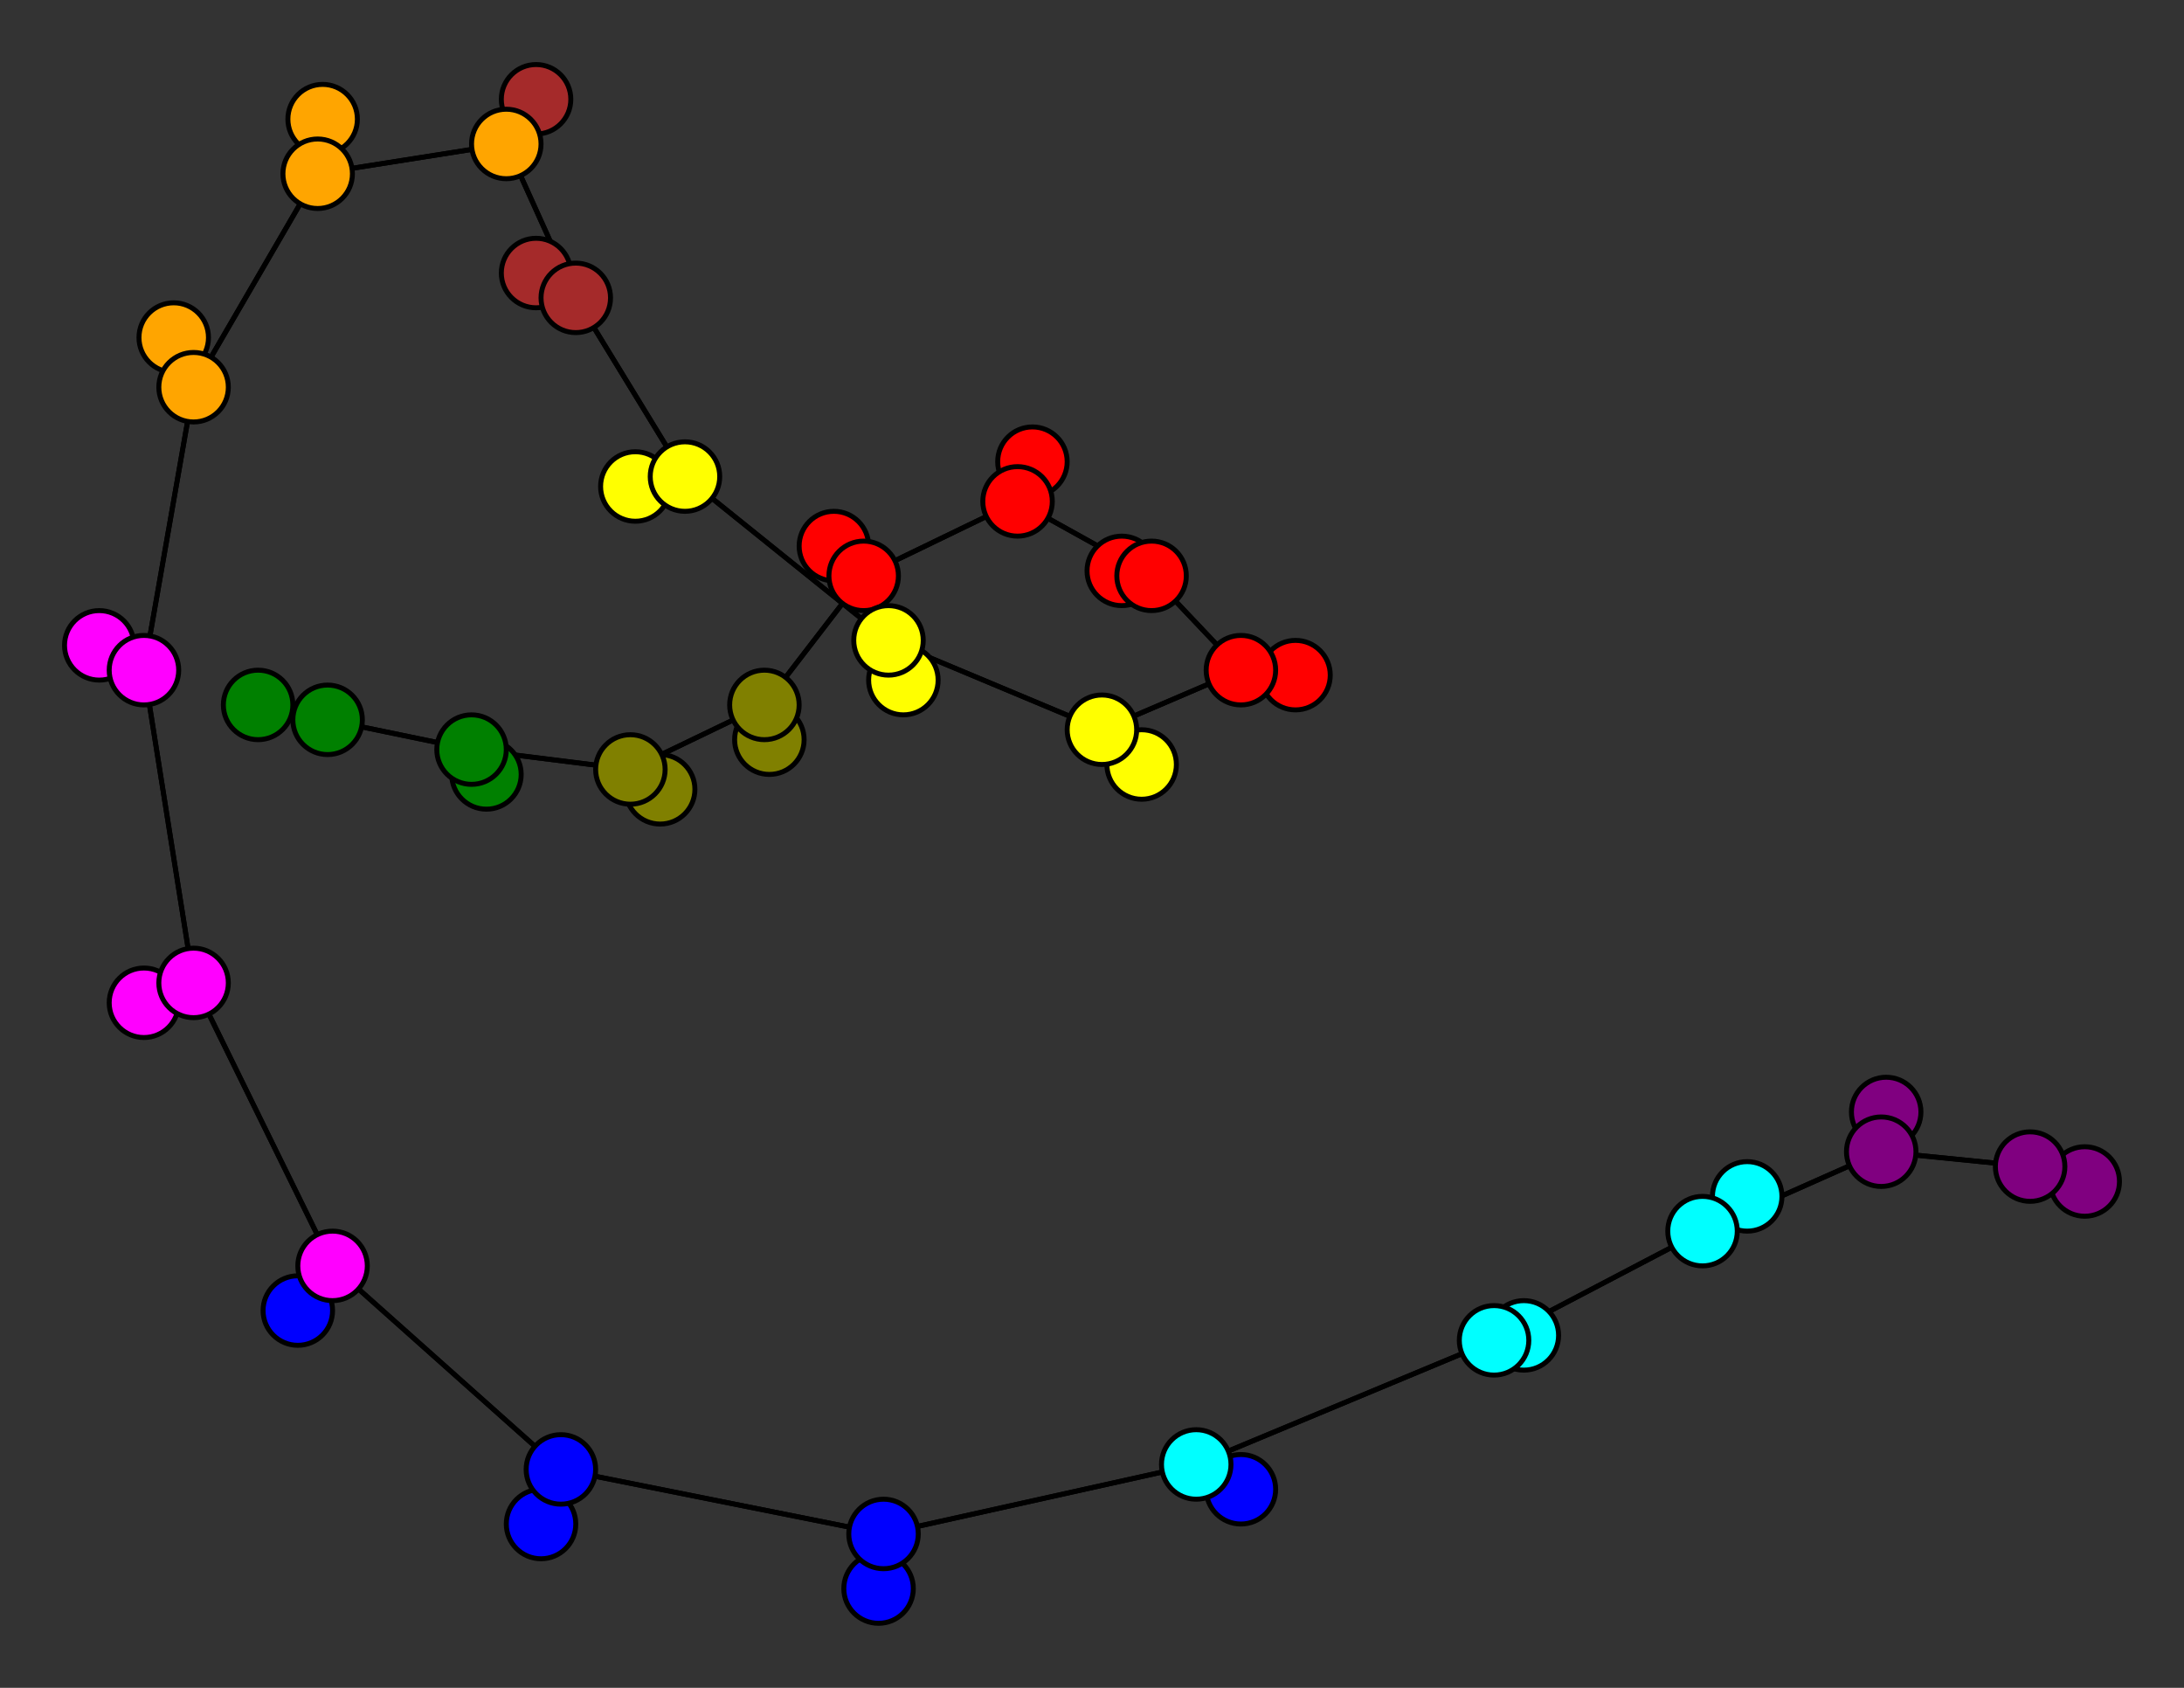 <svg width="440" height="340" xmlns="http://www.w3.org/2000/svg">
<rect width="100%" height="100%" fill="#333333" stroke="none"/>
<path stroke-width="1" stroke="black" d="M 52 142 66 145"/>
<path stroke-width="1" stroke="black" d="M 67 255 113 296"/>
<path stroke-width="1" stroke="black" d="M 67 255 60 264"/>
<path stroke-width="1" stroke="black" d="M 67 255 39 198"/>
<path stroke-width="1" stroke="black" d="M 60 264 67 255"/>
<path stroke-width="1" stroke="black" d="M 39 198 67 255"/>
<path stroke-width="1" stroke="black" d="M 39 198 29 202"/>
<path stroke-width="1" stroke="black" d="M 39 198 29 135"/>
<path stroke-width="1" stroke="black" d="M 29 202 39 198"/>
<path stroke-width="1" stroke="black" d="M 29 135 39 198"/>
<path stroke-width="1" stroke="black" d="M 109 307 113 296"/>
<path stroke-width="1" stroke="black" d="M 29 135 20 130"/>
<path stroke-width="1" stroke="black" d="M 20 130 29 135"/>
<path stroke-width="1" stroke="black" d="M 39 78 29 135"/>
<path stroke-width="1" stroke="black" d="M 39 78 35 68"/>
<path stroke-width="1" stroke="black" d="M 39 78 64 35"/>
<path stroke-width="1" stroke="black" d="M 35 68 39 78"/>
<path stroke-width="1" stroke="black" d="M 64 35 39 78"/>
<path stroke-width="1" stroke="black" d="M 64 35 65 24"/>
<path stroke-width="1" stroke="black" d="M 64 35 102 29"/>
<path stroke-width="1" stroke="black" d="M 65 24 64 35"/>
<path stroke-width="1" stroke="black" d="M 29 135 39 78"/>
<path stroke-width="1" stroke="black" d="M 113 296 67 255"/>
<path stroke-width="1" stroke="black" d="M 113 296 109 307"/>
<path stroke-width="1" stroke="black" d="M 113 296 178 309"/>
<path stroke-width="1" stroke="black" d="M 420 238 409 235"/>
<path stroke-width="1" stroke="black" d="M 379 232 409 235"/>
<path stroke-width="1" stroke="black" d="M 379 232 380 224"/>
<path stroke-width="1" stroke="black" d="M 379 232 343 248"/>
<path stroke-width="1" stroke="black" d="M 380 224 379 232"/>
<path stroke-width="1" stroke="black" d="M 343 248 379 232"/>
<path stroke-width="1" stroke="black" d="M 343 248 352 241"/>
<path stroke-width="1" stroke="black" d="M 343 248 301 270"/>
<path stroke-width="1" stroke="black" d="M 352 241 343 248"/>
<path stroke-width="1" stroke="black" d="M 301 270 343 248"/>
<path stroke-width="1" stroke="black" d="M 301 270 307 269"/>
<path stroke-width="1" stroke="black" d="M 301 270 241 295"/>
<path stroke-width="1" stroke="black" d="M 307 269 301 270"/>
<path stroke-width="1" stroke="black" d="M 241 295 301 270"/>
<path stroke-width="1" stroke="black" d="M 241 295 250 300"/>
<path stroke-width="1" stroke="black" d="M 241 295 178 309"/>
<path stroke-width="1" stroke="black" d="M 250 300 241 295"/>
<path stroke-width="1" stroke="black" d="M 178 309 241 295"/>
<path stroke-width="1" stroke="black" d="M 178 309 177 320"/>
<path stroke-width="1" stroke="black" d="M 178 309 113 296"/>
<path stroke-width="1" stroke="black" d="M 177 320 178 309"/>
<path stroke-width="1" stroke="black" d="M 102 29 64 35"/>
<path stroke-width="1" stroke="black" d="M 102 29 108 20"/>
<path stroke-width="1" stroke="black" d="M 102 29 116 60"/>
<path stroke-width="1" stroke="black" d="M 108 20 102 29"/>
<path stroke-width="1" stroke="black" d="M 205 101 208 93"/>
<path stroke-width="1" stroke="black" d="M 205 101 174 116"/>
<path stroke-width="1" stroke="black" d="M 208 93 205 101"/>
<path stroke-width="1" stroke="black" d="M 174 116 205 101"/>
<path stroke-width="1" stroke="black" d="M 174 116 168 110"/>
<path stroke-width="1" stroke="black" d="M 174 116 154 142"/>
<path stroke-width="1" stroke="black" d="M 168 110 174 116"/>
<path stroke-width="1" stroke="black" d="M 154 142 174 116"/>
<path stroke-width="1" stroke="black" d="M 154 142 155 149"/>
<path stroke-width="1" stroke="black" d="M 154 142 127 155"/>
<path stroke-width="1" stroke="black" d="M 155 149 154 142"/>
<path stroke-width="1" stroke="black" d="M 127 155 154 142"/>
<path stroke-width="1" stroke="black" d="M 127 155 133 159"/>
<path stroke-width="1" stroke="black" d="M 127 155 95 151"/>
<path stroke-width="1" stroke="black" d="M 133 159 127 155"/>
<path stroke-width="1" stroke="black" d="M 95 151 127 155"/>
<path stroke-width="1" stroke="black" d="M 95 151 98 156"/>
<path stroke-width="1" stroke="black" d="M 95 151 66 145"/>
<path stroke-width="1" stroke="black" d="M 98 156 95 151"/>
<path stroke-width="1" stroke="black" d="M 66 145 95 151"/>
<path stroke-width="1" stroke="black" d="M 66 145 52 142"/>
<path stroke-width="1" stroke="black" d="M 205 101 232 116"/>
<path stroke-width="1" stroke="black" d="M 409 235 379 232"/>
<path stroke-width="1" stroke="black" d="M 226 115 232 116"/>
<path stroke-width="1" stroke="black" d="M 232 116 226 115"/>
<path stroke-width="1" stroke="black" d="M 116 60 102 29"/>
<path stroke-width="1" stroke="black" d="M 116 60 108 55"/>
<path stroke-width="1" stroke="black" d="M 116 60 138 96"/>
<path stroke-width="1" stroke="black" d="M 108 55 116 60"/>
<path stroke-width="1" stroke="black" d="M 138 96 116 60"/>
<path stroke-width="1" stroke="black" d="M 138 96 128 98"/>
<path stroke-width="1" stroke="black" d="M 138 96 179 129"/>
<path stroke-width="1" stroke="black" d="M 128 98 138 96"/>
<path stroke-width="1" stroke="black" d="M 179 129 138 96"/>
<path stroke-width="1" stroke="black" d="M 179 129 182 137"/>
<path stroke-width="1" stroke="black" d="M 179 129 222 147"/>
<path stroke-width="1" stroke="black" d="M 182 137 179 129"/>
<path stroke-width="1" stroke="black" d="M 222 147 179 129"/>
<path stroke-width="1" stroke="black" d="M 222 147 230 154"/>
<path stroke-width="1" stroke="black" d="M 222 147 250 135"/>
<path stroke-width="1" stroke="black" d="M 230 154 222 147"/>
<path stroke-width="1" stroke="black" d="M 250 135 222 147"/>
<path stroke-width="1" stroke="black" d="M 250 135 261 136"/>
<path stroke-width="1" stroke="black" d="M 250 135 232 116"/>
<path stroke-width="1" stroke="black" d="M 261 136 250 135"/>
<path stroke-width="1" stroke="black" d="M 232 116 250 135"/>
<path stroke-width="1" stroke="black" d="M 232 116 205 101"/>
<path stroke-width="1" stroke="black" d="M 409 235 420 238"/>
<circle cx="52" cy="142" r="7.0" style="fill:green;stroke:black;stroke-width:1.0"/>
<circle cx="66" cy="145" r="7.0" style="fill:green;stroke:black;stroke-width:1.0"/>
<circle cx="98" cy="156" r="7.0" style="fill:green;stroke:black;stroke-width:1.0"/>
<circle cx="95" cy="151" r="7.0" style="fill:green;stroke:black;stroke-width:1.0"/>
<circle cx="133" cy="159" r="7.0" style="fill:olive;stroke:black;stroke-width:1.0"/>
<circle cx="127" cy="155" r="7.0" style="fill:olive;stroke:black;stroke-width:1.0"/>
<circle cx="155" cy="149" r="7.0" style="fill:olive;stroke:black;stroke-width:1.0"/>
<circle cx="154" cy="142" r="7.0" style="fill:olive;stroke:black;stroke-width:1.0"/>
<circle cx="168" cy="110" r="7.0" style="fill:red;stroke:black;stroke-width:1.0"/>
<circle cx="174" cy="116" r="7.0" style="fill:red;stroke:black;stroke-width:1.0"/>
<circle cx="208" cy="93" r="7.0" style="fill:red;stroke:black;stroke-width:1.0"/>
<circle cx="205" cy="101" r="7.0" style="fill:red;stroke:black;stroke-width:1.0"/>
<circle cx="226" cy="115" r="7.0" style="fill:red;stroke:black;stroke-width:1.0"/>
<circle cx="232" cy="116" r="7.0" style="fill:red;stroke:black;stroke-width:1.0"/>
<circle cx="261" cy="136" r="7.0" style="fill:red;stroke:black;stroke-width:1.0"/>
<circle cx="250" cy="135" r="7.0" style="fill:red;stroke:black;stroke-width:1.0"/>
<circle cx="230" cy="154" r="7.0" style="fill:yellow;stroke:black;stroke-width:1.0"/>
<circle cx="222" cy="147" r="7.0" style="fill:yellow;stroke:black;stroke-width:1.0"/>
<circle cx="182" cy="137" r="7.0" style="fill:yellow;stroke:black;stroke-width:1.0"/>
<circle cx="179" cy="129" r="7.0" style="fill:yellow;stroke:black;stroke-width:1.0"/>
<circle cx="128" cy="98" r="7.0" style="fill:yellow;stroke:black;stroke-width:1.0"/>
<circle cx="138" cy="96" r="7.0" style="fill:yellow;stroke:black;stroke-width:1.0"/>
<circle cx="108" cy="55" r="7.0" style="fill:brown;stroke:black;stroke-width:1.0"/>
<circle cx="116" cy="60" r="7.0" style="fill:brown;stroke:black;stroke-width:1.0"/>
<circle cx="108" cy="20" r="7.0" style="fill:brown;stroke:black;stroke-width:1.0"/>
<circle cx="102" cy="29" r="7.0" style="fill:orange;stroke:black;stroke-width:1.0"/>
<circle cx="65" cy="24" r="7.0" style="fill:orange;stroke:black;stroke-width:1.0"/>
<circle cx="64" cy="35" r="7.0" style="fill:orange;stroke:black;stroke-width:1.0"/>
<circle cx="35" cy="68" r="7.0" style="fill:orange;stroke:black;stroke-width:1.0"/>
<circle cx="39" cy="78" r="7.0" style="fill:orange;stroke:black;stroke-width:1.0"/>
<circle cx="20" cy="130" r="7.0" style="fill:fuchsia;stroke:black;stroke-width:1.0"/>
<circle cx="29" cy="135" r="7.0" style="fill:fuchsia;stroke:black;stroke-width:1.0"/>
<circle cx="29" cy="202" r="7.0" style="fill:fuchsia;stroke:black;stroke-width:1.0"/>
<circle cx="39" cy="198" r="7.0" style="fill:fuchsia;stroke:black;stroke-width:1.0"/>
<circle cx="60" cy="264" r="7.0" style="fill:blue;stroke:black;stroke-width:1.0"/>
<circle cx="67" cy="255" r="7.0" style="fill:fuchsia;stroke:black;stroke-width:1.0"/>
<circle cx="109" cy="307" r="7.0" style="fill:blue;stroke:black;stroke-width:1.0"/>
<circle cx="113" cy="296" r="7.0" style="fill:blue;stroke:black;stroke-width:1.0"/>
<circle cx="177" cy="320" r="7.0" style="fill:blue;stroke:black;stroke-width:1.0"/>
<circle cx="178" cy="309" r="7.0" style="fill:blue;stroke:black;stroke-width:1.0"/>
<circle cx="250" cy="300" r="7.0" style="fill:blue;stroke:black;stroke-width:1.0"/>
<circle cx="241" cy="295" r="7.0" style="fill:aqua;stroke:black;stroke-width:1.0"/>
<circle cx="307" cy="269" r="7.0" style="fill:aqua;stroke:black;stroke-width:1.0"/>
<circle cx="301" cy="270" r="7.0" style="fill:aqua;stroke:black;stroke-width:1.0"/>
<circle cx="352" cy="241" r="7.0" style="fill:aqua;stroke:black;stroke-width:1.0"/>
<circle cx="343" cy="248" r="7.0" style="fill:aqua;stroke:black;stroke-width:1.0"/>
<circle cx="380" cy="224" r="7.0" style="fill:purple;stroke:black;stroke-width:1.0"/>
<circle cx="379" cy="232" r="7.0" style="fill:purple;stroke:black;stroke-width:1.0"/>
<circle cx="420" cy="238" r="7.0" style="fill:purple;stroke:black;stroke-width:1.0"/>
<circle cx="409" cy="235" r="7.0" style="fill:purple;stroke:black;stroke-width:1.0"/>
</svg>

